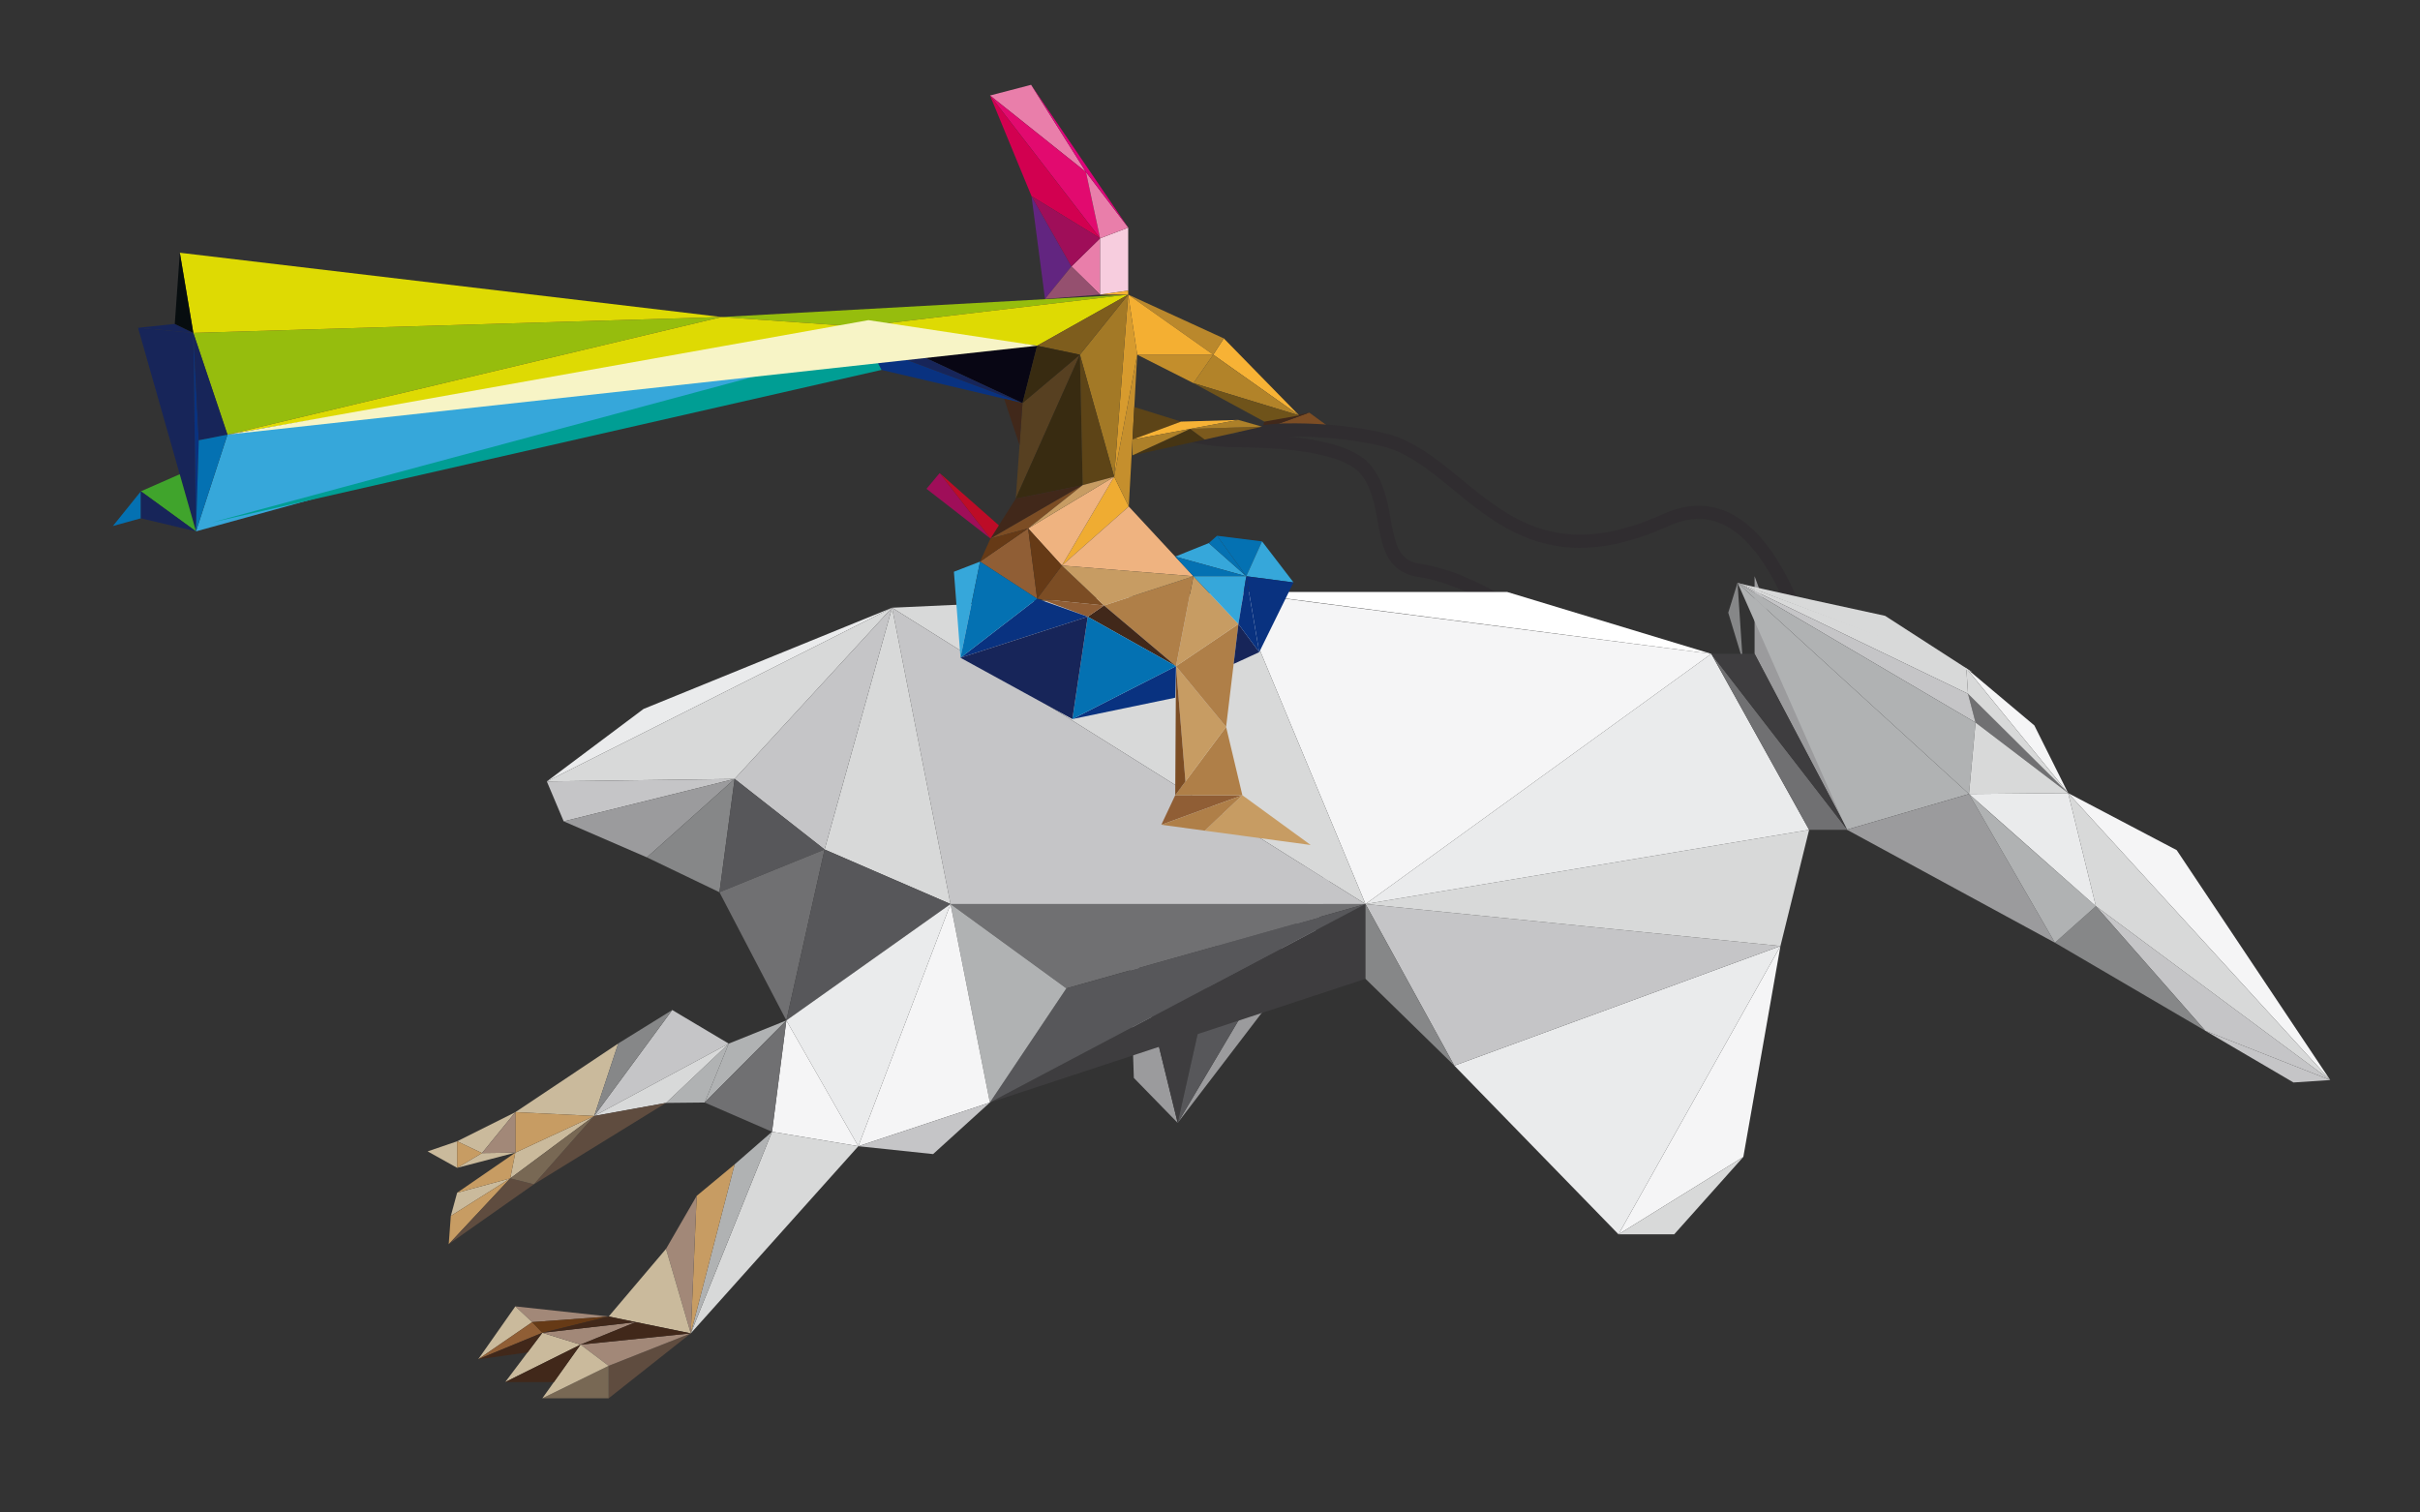 <?xml version="1.0" encoding="utf-8"?>
<!-- Generator: Adobe Illustrator 15.0.2, SVG Export Plug-In . SVG Version: 6.00 Build 0)  -->
<!DOCTYPE svg PUBLIC "-//W3C//DTD SVG 1.1//EN" "http://www.w3.org/Graphics/SVG/1.1/DTD/svg11.dtd">
<svg version="1.1" xmlns="http://www.w3.org/2000/svg" xmlns:xlink="http://www.w3.org/1999/xlink" x="0px" y="0px" width="400px"
	 height="250px" viewBox="0 0 400 250" enable-background="new 0 0 400 250" xml:space="preserve">
<rect x="0" y="0" width="400" height="250" fill="#333333" stroke="none"/>
<g id="Capa_1">
</g>
<g id="Capa_2">
	<g>
		<polygon fill="#9B9B9D" points="186.575,152.676 187.411,178.17 194.66,185.605 		"/>
		<polygon fill="#9B9B9D" points="220.909,141.369 216.594,156.891 194.66,185.605 		"/>
		<polygon fill="#3E3D3F" points="186.575,152.676 203.287,147.174 194.66,185.605 		"/>
		<polygon fill="#57575A" points="203.287,147.174 220.909,141.369 194.66,185.605 		"/>
	</g>
	<polygon fill="#F7B235" points="200.535,58.628 202.282,55.935 214.734,68.667 	"/>
	<polygon fill="#7C4D24" points="216.408,68.201 221.055,71.59 208.603,71.033 	"/>
	<polygon fill="#41281A" points="208.974,69.689 216.408,68.201 208.603,71.033 	"/>
	<g>
		<g>
			<g>
				<path fill="#302D30" d="M204.233,71.59c2.851,0.366,4.725,0.622,8.024,0.568l1.948,0l1.358,0.025l1.114,0.038l1.266,0.062
					c0.855,0.048,1.733,0.115,2.629,0.199c1.79,0.169,3.652,0.417,5.545,0.773c0.932,0.18,1.935,0.383,2.821,0.624
					c0.901,0.255,1.794,0.599,2.668,1.021c3.513,1.694,6.661,4.487,9.877,7.088c3.202,2.622,6.587,5.102,10.186,6.614
					c3.58,1.551,7.239,2.046,10.261,1.935c3.037-0.1,5.465-0.669,7.114-1.116c1.652-0.457,2.552-0.798,2.554-0.792
					c-0.002-0.005,0.916-0.3,2.49-0.945c0.787-0.309,1.754-0.788,2.737-1.16c1.019-0.371,2.208-0.681,3.517-0.737
					c1.307-0.061,2.729,0.154,4.129,0.757c1.4,0.596,2.769,1.562,4.013,2.8c2.505,2.481,4.525,5.923,6.188,9.597
					c1.664,3.689,2.985,7.656,4.073,11.567c0.544,1.956,1.028,3.901,1.461,5.803l0.611,2.816l0.524,2.642
					c0.409,2.155,0.702,3.932,0.849,4.819c0.528,3.279,1.151,5.085,2.138,7.786c0.395-2.852,0.512-4.805,0.01-8.129
					c-0.14-0.9-0.431-2.7-0.844-4.885l-0.531-2.678l-0.62-2.857c-0.439-1.931-0.932-3.909-1.486-5.903
					c-1.111-3.987-2.461-8.048-4.19-11.881c-1.735-3.817-3.841-7.461-6.646-10.249c-1.395-1.387-2.99-2.53-4.693-3.254
					c-1.698-0.734-3.485-1.005-5.077-0.928c-1.6,0.07-3.003,0.444-4.176,0.872c-1.202,0.46-2.051,0.894-2.814,1.191
					c-1.505,0.618-2.374,0.898-2.373,0.903c-0.001-0.006-0.858,0.318-2.415,0.748c-1.553,0.42-3.824,0.947-6.606,1.036
					c-2.773,0.097-6.06-0.346-9.339-1.766c-3.297-1.385-6.497-3.708-9.662-6.303c-3.184-2.563-6.401-5.465-10.308-7.365
					c-0.973-0.469-1.986-0.861-3.023-1.155c-1.058-0.285-2.011-0.473-3.009-0.668c-1.97-0.37-3.897-0.626-5.745-0.8
					c-0.925-0.086-1.829-0.155-2.709-0.204l-1.303-0.063l-1.146-0.038l-1.396-0.023l-1.999,0.011
					C208.846,70.072,206.928,70.575,204.233,71.59z"/>
			</g>
		</g>
	</g>
	<g>
		<g>
			<g>
				<path fill="#302D30" d="M196.721,73.078c2.829,0.518,4.708,0.831,8.019,0.85c0.68,0.007,1.875,0.021,3.364,0.08
					c2.25,0.089,4.977,0.273,7.74,0.708c2.738,0.442,5.606,1.132,7.639,2.401c0.502,0.314,0.933,0.667,1.266,1.042
					c0.346,0.388,0.668,0.854,0.926,1.292c0.526,0.889,0.862,1.785,1.106,2.555c0.474,1.55,0.629,2.586,0.64,2.58l0.43,2.338
					c0.139,0.744,0.299,1.648,0.584,2.687c0.292,1.027,0.696,2.239,1.591,3.376c0.875,1.155,2.34,1.981,3.793,2.263
					c0.182,0.043,0.364,0.069,0.547,0.101l0.466,0.075l0.931,0.178c0.621,0.132,1.243,0.29,1.861,0.468
					c2.473,0.713,4.856,1.762,6.895,2.813c1.936,0.999,3.464,1.946,4.222,2.419c2.771,1.766,4.482,2.556,7.076,3.792
					c-1.715-2.312-3.067-3.777-5.913-5.631c-0.78-0.498-2.359-1.483-4.38-2.527c-2.128-1.099-4.634-2.205-7.293-2.972
					c-0.664-0.191-1.337-0.361-2.014-0.505c-0.339-0.071-0.678-0.136-1.018-0.194l-0.507-0.082c-0.139-0.025-0.28-0.044-0.415-0.077
					c-1.098-0.228-1.959-0.735-2.542-1.484c-0.596-0.744-0.947-1.698-1.198-2.599c-0.251-0.905-0.407-1.769-0.543-2.494
					l-0.439-2.371c-0.014,0.001-0.164-1.06-0.693-2.809c-0.276-0.87-0.662-1.918-1.306-3.009c-0.326-0.55-0.688-1.086-1.175-1.638
					c-0.502-0.564-1.094-1.038-1.726-1.435c-2.55-1.571-5.583-2.237-8.466-2.72c-2.896-0.456-5.694-0.641-7.999-0.731
					c-1.524-0.057-2.744-0.067-3.438-0.067C201.378,71.767,199.465,72.208,196.721,73.078z"/>
			</g>
		</g>
	</g>
	<polygon fill="#9B9B9D" points="290.015,108.072 305.349,137.16 290.015,95.246 	"/>
	<g>
		<polygon fill="#F5F5F6" points="385.161,178.522 359.785,140.521 341.84,131.089 		"/>
		<polygon fill="#C5C5C7" points="364.528,170.385 379.087,178.924 385.161,178.522 		"/>
		<polygon fill="#C5C5C7" points="346.426,149.786 364.528,170.385 385.161,178.522 		"/>
		<polygon fill="#D8D9D9" points="346.426,149.786 341.84,131.089 385.161,178.522 		"/>
		<polygon fill="#F5F5F6" points="341.84,131.089 336.257,119.907 325.014,110.457 		"/>
		<path fill="#D8D9D9" d="M287.197,96.322c0.583,0.334,24.392,5.468,24.392,5.468l14.398,9.295L287.197,96.322z"/>
		<polygon fill="#707072" points="326.538,119.432 325.292,114.671 341.84,131.089 		"/>
		<polygon fill="#D8D9D9" points="325.014,110.457 325.292,114.671 341.84,131.089 		"/>
		<polygon fill="#868788" points="285.662,101.267 288.043,109.122 287.197,96.322 		"/>
		<polygon fill="#D8D9D9" points="325.292,114.671 287.197,96.322 325.014,110.457 		"/>
		<polygon fill="#C5C5C7" points="326.538,119.432 287.197,96.322 325.292,114.671 		"/>
		<polygon fill="#B0B2B3" points="325.455,131.239 305.261,137.136 287.197,96.322 		"/>
		<polygon fill="#9B9B9D" points="339.653,155.822 325.455,131.239 305.261,137.136 		"/>
		<polygon fill="#868788" points="339.653,155.822 364.528,170.385 346.426,149.786 		"/>
		<path fill="#B0B2B3" d="M325.455,131.239c0.501,0.525,20.971,18.547,20.971,18.547l-6.772,6.036L325.455,131.239z"/>
		<polygon fill="#B0B2B3" points="325.455,131.239 326.538,119.432 287.197,96.322 		"/>
		<polygon fill="#D8D9D9" points="325.455,131.239 341.84,131.089 326.538,119.432 		"/>
		<polygon fill="#EAEBEC" points="325.455,131.239 346.426,149.786 341.84,131.089 		"/>
	</g>
	<polygon fill="#F5F5F6" points="267.524,204.023 288.155,191.229 294.29,156.369 	"/>
	<polygon fill="#D8D9D9" points="276.725,204.023 288.155,191.229 267.524,204.023 	"/>
	<polygon fill="#EAEBEC" points="240.385,176.141 294.29,156.369 267.524,204.023 	"/>
	<polygon fill="#C5C5C7" points="225.702,149.43 294.29,156.369 240.385,176.141 	"/>
	<polygon fill="#D8D9D9" points="299.029,137.16 294.29,156.369 225.702,149.43 	"/>
	<polygon fill="#EAEBEC" points="282.858,108.072 299.029,137.16 225.702,149.43 	"/>
	<path fill="#F5F5F6" d="M204.233,97.848c1.395,0.278,78.625,10.224,78.625,10.224l-57.156,41.358L204.233,97.848z"/>
	<polygon fill="#FFFFFF" points="249.122,97.848 204.233,97.848 282.858,108.072 	"/>
	<polygon fill="#707072" points="282.858,108.072 305.349,137.16 299.029,137.16 	"/>
	<polygon fill="#3E3D3F" points="282.858,108.072 290.015,108.072 305.349,137.16 	"/>
	<polygon fill="#D8D9D9" points="147.448,100.452 204.233,97.848 225.702,149.43 	"/>
	<polygon fill="#3E3D3F" points="163.619,182.236 225.702,149.43 225.702,161.791 	"/>
	<polygon fill="#868788" points="240.385,176.141 225.702,161.791 225.702,149.43 	"/>
	<polygon fill="#EAEBEC" points="106.37,117.181 147.448,100.452 90.385,129.16 	"/>
	<polygon fill="#D8D9D9" points="121.426,128.75 90.385,129.16 147.448,100.452 	"/>
	<polygon fill="#C5C5C7" points="157.113,149.43 225.702,149.43 147.448,100.452 	"/>
	<polygon fill="#D8D9D9" points="136.296,140.414 157.113,149.43 147.448,100.452 	"/>
	<polygon fill="#C5C5C7" points="121.426,128.75 136.296,140.414 147.448,100.452 	"/>
	<polygon fill="#C5C5C7" points="93.173,135.762 90.385,129.16 121.426,128.75 	"/>
	<polygon fill="#9B9B9D" points="106.928,141.717 93.173,135.762 121.426,128.75 	"/>
	<polygon fill="#868788" points="118.917,147.479 121.426,128.75 106.928,141.717 	"/>
	<polygon fill="#57575A" points="118.917,147.479 136.296,140.414 121.426,128.75 	"/>
	<polygon fill="#707072" points="129.977,168.668 136.296,140.414 118.917,147.479 	"/>
	<polygon fill="#57575A" points="157.113,149.43 129.977,168.668 136.296,140.414 	"/>
	<polygon fill="#707072" points="176.259,163.369 225.702,149.43 157.113,149.43 	"/>
	<polygon fill="#57575A" points="163.619,182.236 176.259,163.369 225.702,149.43 	"/>
	<polygon fill="#B0B2B3" points="157.113,149.43 163.619,182.236 176.259,163.369 	"/>
	<polygon fill="#F5F5F6" points="141.872,189.459 163.619,182.236 157.113,149.43 	"/>
	<polygon fill="#C5C5C7" points="141.872,189.459 154.232,190.76 163.619,182.236 	"/>
	<polygon fill="#EAEBEC" points="129.977,168.668 141.872,189.459 157.113,149.43 	"/>
	<polygon fill="#F5F5F6" points="127.606,187.068 129.977,168.668 141.872,189.459 	"/>
	<g>
		<polygon fill="#D8D9D9" points="114.177,220.393 127.606,187.068 141.872,189.459 		"/>
		<polygon fill="#B0B2B3" points="127.606,187.068 121.426,192.459 114.177,220.393 		"/>
		<polygon fill="#C79C63" points="115.153,197.666 121.426,192.459 114.177,220.393 		"/>
		<path fill="#C5C5C7" d="M102.652,217.605"/>
		<polygon fill="#A28878" points="110.087,206.426 115.153,197.666 114.177,220.393 		"/>
		<polygon fill="#CABA9C" points="100.607,217.605 110.087,206.426 114.177,220.393 		"/>
		<polygon fill="#5F4C3F" points="100.607,231.127 114.177,220.393 100.607,225.758 		"/>
		<polygon fill="#786854" points="89.642,231.127 100.607,225.758 100.607,231.127 		"/>
		<polygon fill="#A28878" points="114.177,220.393 95.961,222.252 100.607,225.758 		"/>
		<polygon fill="#CABA9C" points="89.642,231.127 95.961,222.252 100.607,225.758 		"/>
		<polygon fill="#A28878" points="85.18,215.934 100.607,217.605 87.968,218.535 		"/>
		<polygon fill="#CABA9C" points="79.046,224.668 85.18,215.934 87.968,218.535 		"/>
		<polygon fill="#CABA9C" points="89.642,220.299 95.961,222.252 83.507,228.443 		"/>
		<polygon fill="#A28878" points="105.069,218.535 89.642,220.299 95.961,222.252 		"/>
		<polygon fill="#41281A" points="83.507,228.443 91.552,228.443 95.961,222.252 		"/>
		<polygon fill="#41281A" points="105.069,218.535 114.177,220.393 95.961,222.252 		"/>
		<polygon fill="#905E35" points="79.046,224.668 89.642,220.299 87.968,218.535 		"/>
		<polygon fill="#663A16" points="100.607,217.605 87.968,218.535 89.642,220.299 		"/>
		<polygon fill="#41281A" points="100.607,217.605 105.069,218.535 89.642,220.299 		"/>
		<polygon fill="#41281A" points="87.198,223.543 79.046,224.668 89.642,220.299 		"/>
	</g>
	<polygon fill="#CABA9C" points="102.189,172.475 98.215,184.459 85.18,183.832 	"/>
	<polygon fill="#CABA9C" points="75.562,193.033 70.683,190.314 75.562,188.643 	"/>
	<polygon fill="#CABA9C" points="79.674,190.594 85.18,183.832 75.562,188.643 	"/>
	<polygon fill="#CABA9C" points="84.344,194.775 75.562,197.146 74.516,200.979 	"/>
	<polygon fill="#CABA9C" points="98.215,184.459 84.344,194.775 85.18,190.523 	"/>
	<polygon fill="#CABA9C" points="75.562,193.033 79.674,190.594 85.18,190.523 	"/>
	<path fill="#CABA9C" d="M129.977,168.668"/>
	<polygon fill="#B0B2B3" points="120.451,172.5 116.478,182.236 129.977,168.668 	"/>
	<polygon fill="#C5C5C7" points="111.111,166.945 120.451,172.5 98.215,184.459 	"/>
	<polygon fill="#B0B2B3" points="110.087,182.301 116.478,182.236 120.451,172.5 	"/>
	<polygon fill="#D8D9D9" points="98.215,184.459 110.087,182.301 120.451,172.5 	"/>
	<polygon fill="#C79C63" points="74.168,205.652 74.516,200.979 84.344,194.775 	"/>
	<polygon fill="#C79C63" points="75.562,188.643 79.674,190.594 75.562,193.033 	"/>
	<polygon fill="#C79C63" points="85.18,183.832 98.215,184.459 85.18,190.523 	"/>
	<polygon fill="#C79C63" points="75.562,197.146 85.18,190.523 84.344,194.775 	"/>
	<polygon fill="#A28878" points="85.18,183.832 85.18,190.523 79.674,190.594 	"/>
	<polygon fill="#5F4C3F" points="88.248,195.752 110.087,182.301 98.215,184.459 	"/>
	<polygon fill="#5F4C3F" points="74.168,205.652 88.248,195.752 84.344,194.775 	"/>
	<polygon fill="#786854" points="88.248,195.752 98.215,184.459 84.344,194.775 	"/>
	<polygon fill="#707072" points="116.478,182.236 127.606,187.068 129.977,168.668 	"/>
	<polygon fill="#868788" points="102.189,172.475 111.111,166.945 98.215,184.459 	"/>
	<polygon fill="#EFAC32" points="175.516,93.481 184.159,78.796 186.575,83.722 	"/>
	<polygon fill="#EFB380" points="169.94,87.347 175.516,93.481 184.159,78.796 	"/>
	<polygon fill="#EFB380" points="197.264,95.247 186.575,83.722 175.516,93.481 	"/>
	<g>
		<polygon fill="#96BD0D" points="31.955,55.025 119.269,52.401 37.598,71.843 		"/>
		<polygon fill="#96BD0D" points="186.482,48.693 119.269,52.401 141.872,53.982 		"/>
		<polygon fill="#DEDA03" points="171.43,57.144 141.872,53.982 186.482,48.693 		"/>
		<polygon fill="#DEDA03" points="37.598,71.843 141.872,53.982 119.269,52.401 		"/>
		<polygon fill="#DEDA03" points="29.725,41.777 31.955,55.025 119.269,52.401 		"/>
		<polygon fill="#172559" points="22.821,54.185 32.394,87.83 31.955,55.025 		"/>
		<polygon fill="#172559" points="28.888,53.539 22.821,54.185 31.955,55.025 		"/>
		<polygon fill="#070D0F" points="28.888,53.539 29.725,41.777 31.955,55.025 		"/>
		<polygon fill="#40A42C" points="23.286,81.209 29.707,78.387 32.394,87.83 		"/>
		<polygon fill="#0471B2" points="18.665,86.943 23.286,81.209 23.286,85.67 		"/>
		<polygon fill="#172559" points="23.286,85.67 32.394,87.83 23.286,81.209 		"/>
		<polygon fill="#093280" points="32.394,87.83 32.858,72.774 31.955,55.025 		"/>
		<polygon fill="#36A7DA" points="143.615,57.144 32.394,87.83 37.598,71.843 		"/>
		<polygon fill="#093280" points="141.872,53.982 143.615,57.144 37.598,71.843 		"/>
		<polygon fill="#093280" points="145.705,61.142 169.013,66.624 143.615,57.144 		"/>
		<polygon fill="#080614" points="171.43,57.144 169.013,66.624 141.872,53.982 		"/>
		<polygon fill="#172559" points="141.872,53.982 169.013,66.624 143.615,57.144 		"/>
		<polygon fill="#E97EAA" points="163.643,15.785 170.43,14.019 179.496,28.434 		"/>
		<polygon fill="#E20A6F" points="181.836,39.391 179.496,28.434 163.643,15.785 		"/>
		<polygon fill="#622580" points="172.728,49.409 170.498,32.421 177.093,44.042 		"/>
		<polygon fill="#D20050" points="163.643,15.785 170.498,32.421 181.836,39.391 		"/>
		<polygon fill="#E97EAA" points="181.836,48.693 181.836,39.391 177.093,44.042 		"/>
		<polygon fill="#F7CDDE" points="186.482,37.625 186.482,48.035 181.836,48.693 181.836,39.391 		"/>
		<polygon fill="#95506F" points="172.728,49.409 181.836,48.693 177.093,44.042 		"/>
		<polygon fill="#E97EAA" points="186.482,37.625 179.496,28.434 181.836,39.391 		"/>
		<polygon fill="#E0027A" points="170.43,14.019 186.482,37.625 179.496,28.434 		"/>
		<polygon fill="#F7B235" points="186.482,48.035 186.482,48.693 181.836,48.693 		"/>
		<polygon fill="#B28329" points="200.535,58.628 197.264,63.328 214.734,68.667 		"/>
		<polygon fill="#6F531A" points="208.974,69.689 197.264,63.328 214.734,68.667 		"/>
		<polygon fill="#BA882C" points="186.482,48.693 202.282,55.935 200.535,58.628 		"/>
		<polygon fill="#C38E2C" points="187.969,58.628 197.264,63.328 200.535,58.628 		"/>
		<polygon fill="#F4AF32" points="186.482,48.693 187.969,58.628 200.535,58.628 		"/>
		<polygon fill="#D79B2E" points="184.159,78.796 187.969,58.628 186.482,48.693 		"/>
		<polyline fill="#C58F2D" points="186.575,83.722 184.159,78.796 187.969,58.628 		"/>
		<polygon fill="#A37926" points="178.496,58.628 184.159,78.796 186.482,48.693 		"/>
		<polygon fill="#7E5D1D" points="171.43,57.144 178.496,58.628 186.482,48.693 		"/>
		<polygon fill="#574021" points="167.895,82.421 178.496,58.628 169.013,66.624 		"/>
		<polygon fill="#382B11" points="171.43,57.144 178.496,58.628 169.013,66.624 		"/>
		<polygon fill="#382B11" points="167.895,82.421 178.955,80.191 178.496,58.628 		"/>
		<polygon fill="#5D4417" points="178.955,80.191 184.159,78.796 178.496,58.628 		"/>
		<polygon fill="#5D4417" points="187.488,67.277 195.219,69.689 187.189,72.656 		"/>
		<polygon fill="#F7B235" points="204.698,69.41 195.219,69.689 187.189,72.656 		"/>
		<polygon fill="#463514" points="187.189,75.265 199.122,72.656 196.721,70.888 		"/>
		<polygon fill="#AD8029" points="196.721,70.888 187.189,72.656 187.189,75.265 		"/>
		<polygon fill="#7C5A1D" points="208.603,70.525 199.122,72.656 196.721,70.888 		"/>
		<polygon fill="#AD8029" points="204.698,69.41 208.603,70.525 196.721,70.888 		"/>
		<polygon fill="#41281A" points="163.713,89.02 167.895,82.421 178.955,80.191 		"/>
		<polygon fill="#7C4D24" points="178.955,80.191 169.94,87.347 163.713,89.02 		"/>
		<polygon fill="#C79C63" points="178.955,80.191 184.159,78.796 169.94,87.347 		"/>
		<polygon fill="#41281A" points="165.967,65.907 168.52,73.597 169.013,66.624 		"/>
		<polygon fill="#172559" points="31.955,55.025 37.598,71.843 32.858,72.774 		"/>
		<polygon fill="#0471B2" points="37.598,71.843 32.394,87.83 32.858,72.774 		"/>
		<polygon fill="#009E94" points="35.064,86.346 145.705,61.142 143.615,57.144 		"/>
		<polygon fill="#9F0E59" points="181.836,39.391 177.093,44.042 170.498,32.421 		"/>
		<polygon fill="#9F0E59" points="153.141,80.796 155.313,78.196 163.713,89.02 		"/>
		<polygon fill="#BD0C27" points="155.313,78.196 165.097,86.837 163.713,89.02 		"/>
		<polygon fill="#C79C63" points="216.641,139.67 205.349,131.445 199.122,137.301 		"/>
		<polygon fill="#905E35" points="191.955,136.324 194.252,131.445 205.349,131.445 		"/>
		<polygon fill="#AF7F48" points="205.349,131.445 199.122,137.301 191.955,136.324 		"/>
		<polygon fill="#AF7F48" points="202.661,120.154 194.252,131.445 205.349,131.445 		"/>
		<polygon fill="#C79C63" points="194.381,110.117 195.943,129.174 202.661,120.154 		"/>
		<polygon fill="#AF7F48" points="204.698,103.146 202.661,120.154 194.381,110.117 		"/>
		<polygon fill="#C79C63" points="197.264,95.247 204.698,103.146 194.381,110.117 		"/>
		<polygon fill="#AF7F48" points="182.489,100.08 194.381,110.117 197.264,95.247 		"/>
		<polygon fill="#905E35" points="161.993,92.83 171.43,98.963 169.94,87.347 		"/>
		<polygon fill="#7C4D24" points="182.489,100.08 175.516,93.481 171.43,98.963 		"/>
		<polygon fill="#C79C63" points="197.264,95.247 175.516,93.481 182.489,100.08 		"/>
		<polygon fill="#663A16" points="163.713,89.02 161.993,92.83 169.94,87.347 		"/>
		<polygon fill="#663A16" points="171.43,98.963 169.94,87.347 175.516,93.481 		"/>
		<polygon fill="#7C4D24" points="194.252,131.445 194.381,110.117 195.943,129.174 		"/>
		<polygon fill="#41281A" points="179.79,101.938 194.381,110.117 182.489,100.08 		"/>
		<polygon fill="#905E35" points="172.014,99.022 179.79,101.938 182.489,100.08 		"/>
		<polygon fill="#36A7DA" points="194.252,92 199.801,89.765 205.999,95.247 		"/>
		<polygon fill="#0471B2" points="201.165,88.557 205.999,95.247 199.801,89.765 		"/>
		<polygon fill="#0471B2" points="205.999,95.247 201.165,88.557 208.603,89.485 		"/>
		<polygon fill="#36A7DA" points="213.805,96.271 208.603,89.485 205.999,95.247 		"/>
		<polygon fill="#093280" points="208.135,107.795 213.805,96.271 205.999,95.247 		"/>
		<polygon fill="#0471B2" points="194.252,92 197.264,95.247 205.999,95.247 		"/>
		<polygon fill="#36A7DA" points="204.698,103.146 205.999,95.247 197.264,95.247 		"/>
		<polygon fill="#172559" points="203.908,109.742 208.135,107.795 204.698,103.146 		"/>
		<polygon fill="#093280" points="208.135,107.795 205.999,95.247 204.698,103.146 		"/>
		<polyline fill="#36A7DA" points="161.993,92.83 157.671,94.503 158.764,108.724 158.764,108.724 		"/>
		<polygon fill="#093280" points="194.252,115.323 177.252,118.854 194.381,110.117 		"/>
		<polygon fill="#0471B2" points="179.79,101.938 177.252,118.854 194.381,110.117 		"/>
		<polygon fill="#093280" points="158.764,108.724 171.43,98.963 179.79,101.938 		"/>
		<polygon fill="#0471B2" points="158.764,108.724 161.993,92.83 171.43,98.963 		"/>
		<polygon fill="#172559" points="158.764,108.724 177.252,118.854 179.79,101.938 		"/>
		<line fill="#57575A" x1="191.955" y1="136.324" x2="194.252" y2="131.445"/>
		<path fill="#57575A" d="M189.255,139.67"/>
	</g>
	<polygon fill="#F7F4C6" points="37.598,71.843 171.43,57.144 143.545,52.918 	"/>
</g>
</svg>

